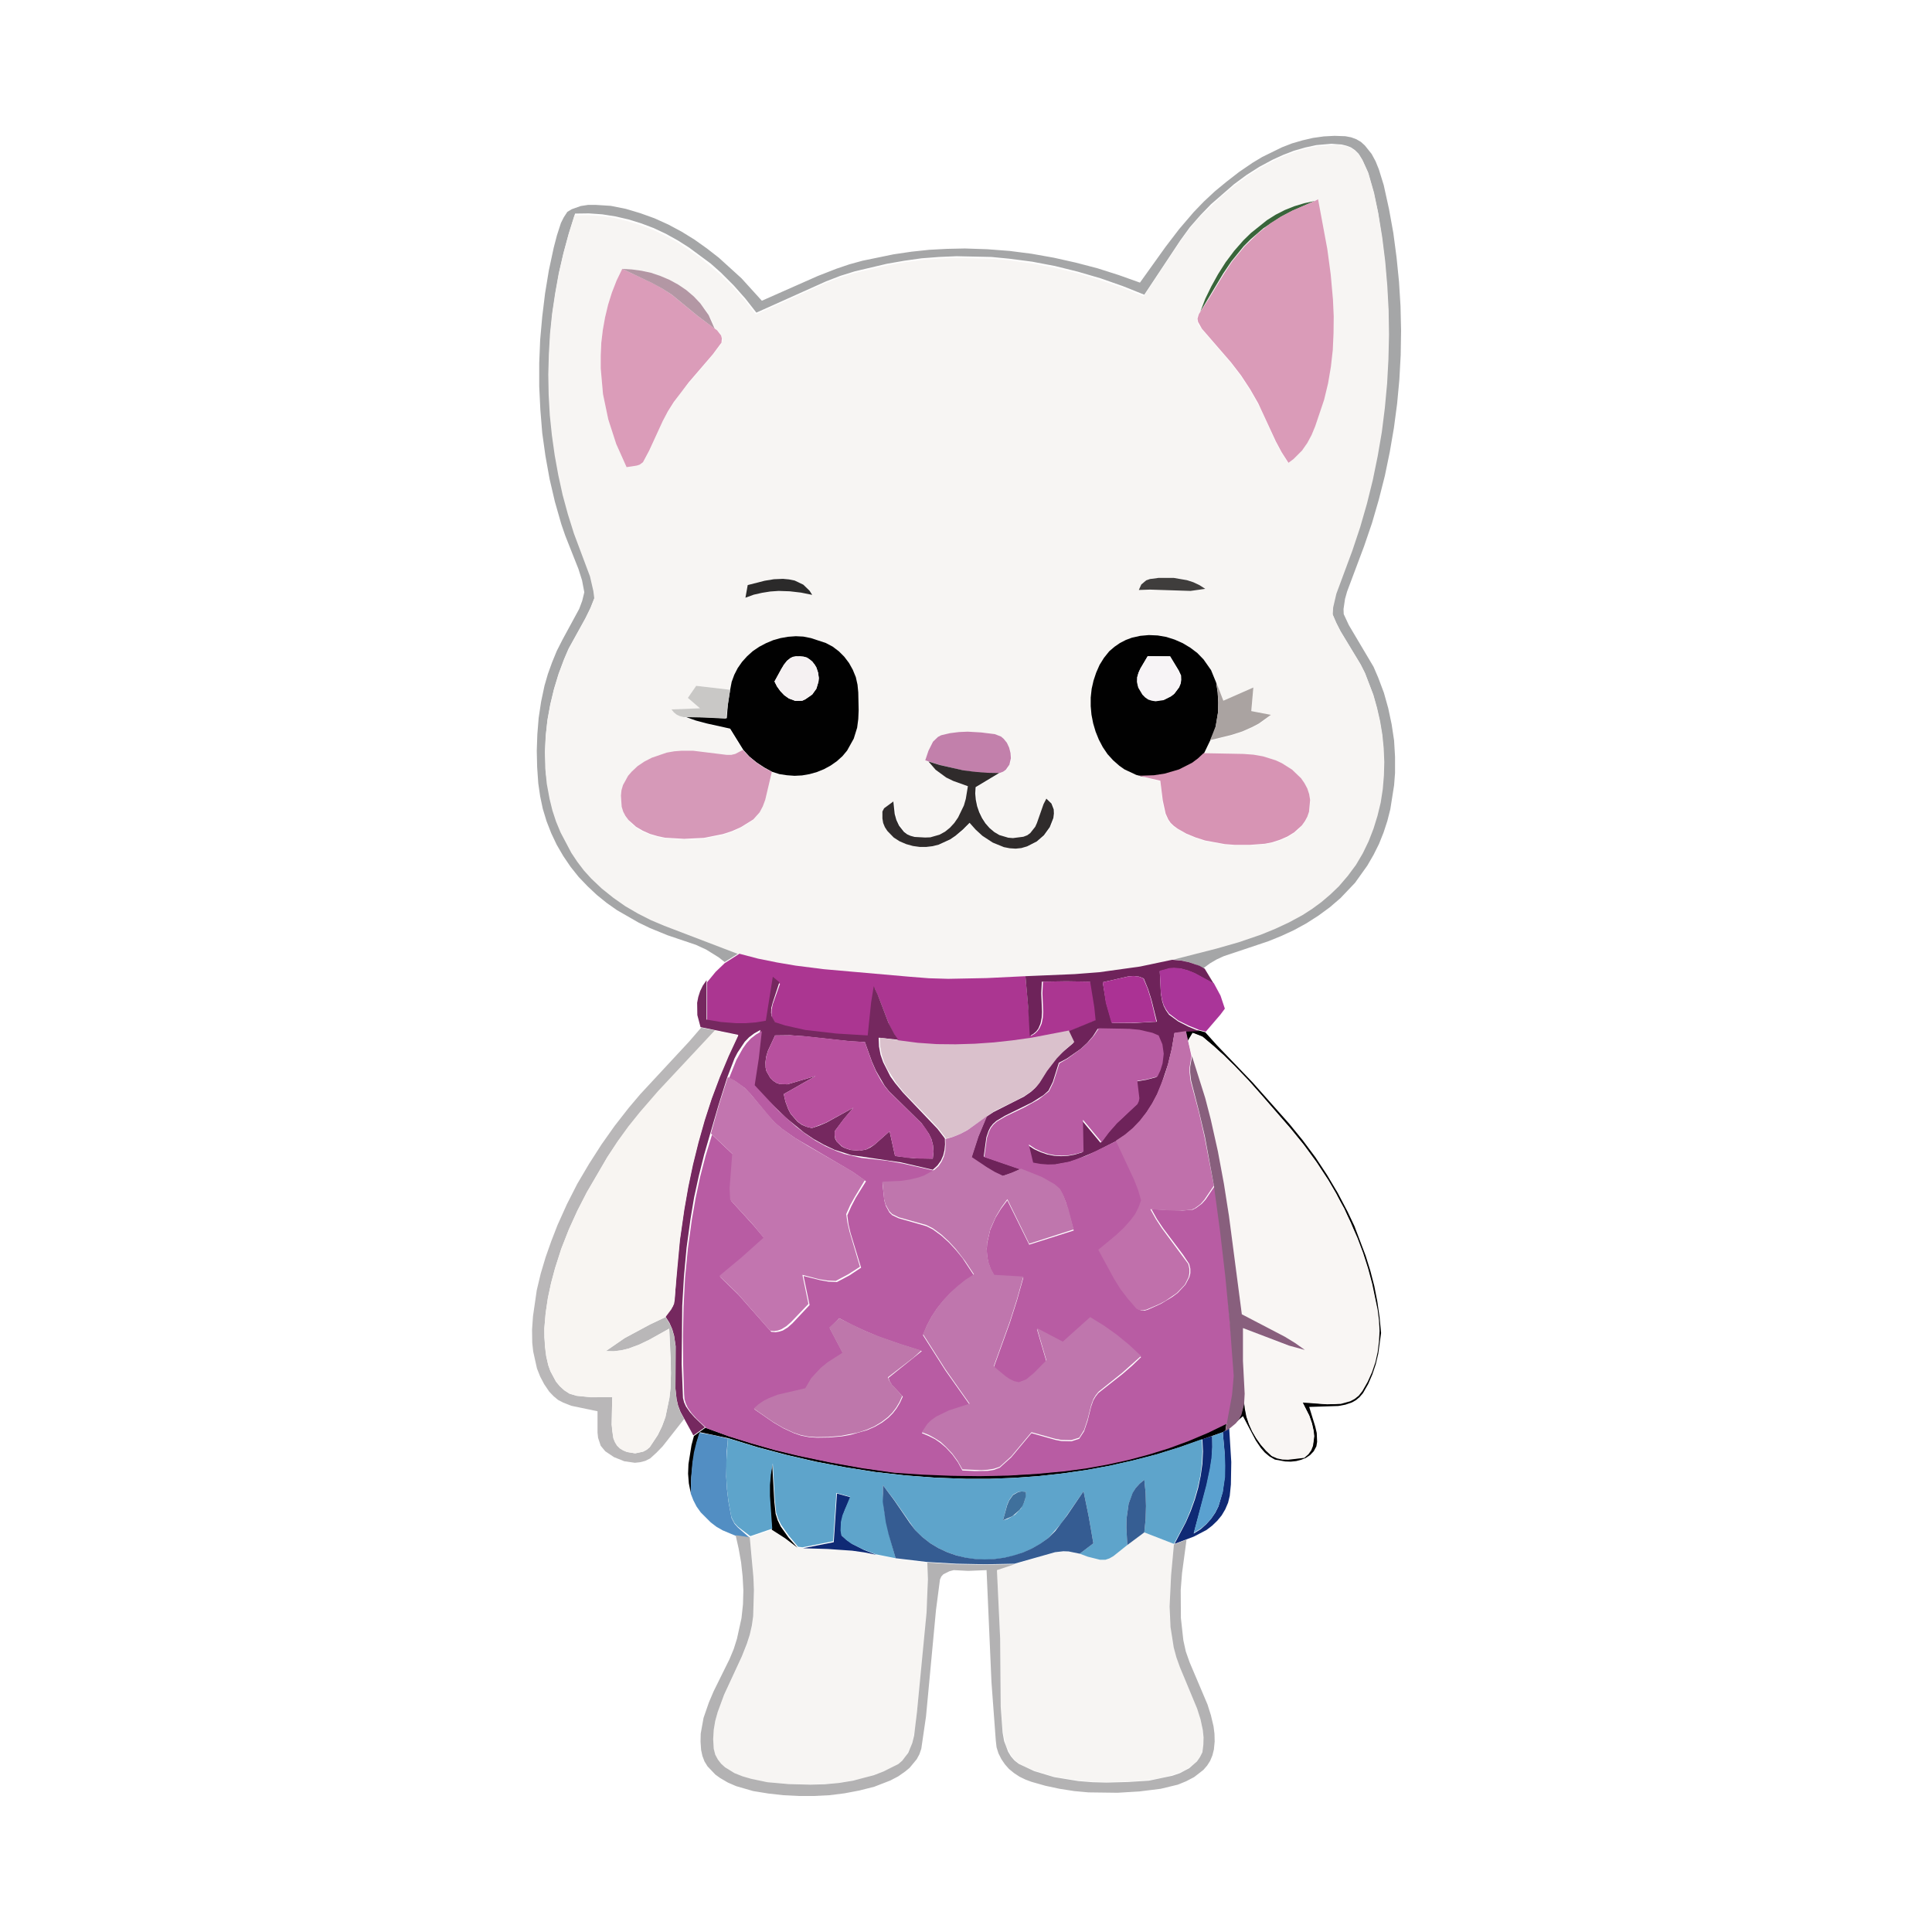 <?xml version="1.0" standalone="no"?><!DOCTYPE svg PUBLIC "-//W3C//DTD SVG 1.1//EN" "http://www.w3.org/Graphics/SVG/1.1/DTD/svg11.dtd"><svg height="1024" node-id="1" sillyvg="true" template-height="1024" template-width="1024" version="1.1" viewBox="0 0 1024 1024" width="1024" xmlns="http://www.w3.org/2000/svg" xmlns:xlink="http://www.w3.org/1999/xlink"><defs node-id="52"></defs><path d="M 0.00 0.00 L 1024.00 0.00 L 1024.00 1024.00 L 0.00 1024.00 Z" fill="#ffffff" fill-rule="nonzero" node-id="54" stroke="none" target-height="1024" target-width="1024" target-x="0" target-y="0"></path><path d="M 650.10 96.30 L 656.80 91.10 L 664.00 86.20 L 669.00 83.20 L 679.40 78.10 L 684.80 76.00 L 690.30 74.40 L 695.90 73.10 L 701.60 72.30 L 707.30 72.00 L 713.10 72.20 L 716.20 72.80 L 718.90 73.80 L 721.30 75.20 L 723.40 77.10 L 727.00 81.60 L 729.10 85.50 L 730.80 89.70 L 733.40 98.10 L 736.20 110.80 L 738.50 123.50 L 740.20 136.40 L 741.50 149.30 L 742.30 162.20 L 742.60 175.20 L 742.40 188.10 L 741.70 201.10 L 740.50 214.00 L 738.80 226.80 L 736.60 239.60 L 734.00 252.20 L 730.80 264.80 L 727.20 277.20 L 723.00 289.50 L 714.00 313.50 L 712.90 317.40 L 712.10 322.80 L 712.20 325.50 L 714.90 331.30 L 728.00 353.40 L 730.50 359.20 L 733.50 367.20 L 735.80 375.40 L 737.60 383.90 L 738.90 392.50 L 739.40 401.10 L 739.40 409.70 L 738.90 416.20 L 736.90 428.90 L 735.30 435.20 L 733.30 441.30 L 730.90 447.30 L 728.00 453.10 L 724.70 458.80 L 718.20 467.90 L 710.50 476.00 L 704.80 480.90 L 698.80 485.30 L 692.40 489.40 L 685.80 493.00 L 679.10 496.10 L 672.20 498.90 L 648.60 506.80 L 644.90 508.50 L 641.30 510.60 L 637.90 513.10 L 633.80 511.20 L 629.60 509.80 L 625.10 508.90 L 620.80 508.40 L 644.40 502.30 L 656.30 498.80 L 668.00 494.80 L 675.60 491.80 L 683.00 488.30 L 690.10 484.40 L 695.20 481.10 L 700.10 477.50 L 704.80 473.60 L 709.30 469.20 L 714.10 463.70 L 718.40 457.80 L 722.00 451.70 L 725.20 445.30 L 727.80 438.60 L 729.90 431.80 L 731.50 424.90 L 732.60 417.70 L 733.20 410.50 L 733.40 403.30 L 733.10 396.10 L 732.40 388.90 L 731.20 381.70 L 729.60 374.70 L 727.70 367.90 L 723.30 356.40 L 721.00 351.90 L 710.40 334.40 L 708.10 329.90 L 706.10 325.20 L 706.40 321.40 L 708.10 314.10 L 716.50 291.30 L 720.60 279.00 L 724.20 266.60 L 727.30 254.00 L 729.90 241.30 L 732.10 228.50 L 733.70 215.70 L 734.90 202.80 L 735.60 189.90 L 735.90 176.90 L 735.70 163.90 L 735.00 150.90 L 733.90 138.00 L 732.30 125.20 L 730.30 112.30 L 728.00 101.70 L 725.00 91.20 L 722.00 84.60 L 720.10 81.50 L 718.20 79.60 L 716.00 78.10 L 713.60 77.20 L 711.10 76.60 L 705.70 76.20 L 697.70 76.90 L 691.70 78.20 L 685.80 79.90 L 680.10 82.10 L 674.60 84.60 L 667.50 88.40 L 660.60 92.80 L 654.10 97.60 L 641.80 108.30 L 636.20 114.10 L 630.60 120.50 L 625.60 127.40 L 606.50 156.20 L 595.00 151.60 L 583.30 147.50 L 571.30 144.00 L 559.20 141.00 L 547.10 138.70 L 534.80 137.10 L 525.50 136.20 L 507.00 135.80 L 497.70 136.20 L 488.50 136.90 L 479.30 138.20 L 470.10 139.80 L 453.10 143.80 L 445.40 146.20 L 437.90 149.10 L 400.90 165.70 L 395.10 158.30 L 388.90 151.30 L 382.10 144.50 L 376.70 139.70 L 365.20 131.20 L 359.20 127.40 L 352.90 123.90 L 346.50 120.90 L 339.90 118.40 L 333.10 116.30 L 326.20 114.70 L 319.20 113.60 L 312.10 113.10 L 304.80 113.20 L 301.60 123.40 L 298.80 133.70 L 296.40 144.10 L 294.50 154.70 L 292.90 165.30 L 291.80 176.00 L 291.20 186.70 L 290.90 197.40 L 291.10 208.20 L 291.70 218.90 L 292.80 229.60 L 294.30 240.20 L 296.20 250.80 L 298.50 261.30 L 301.30 271.60 L 306.50 287.70 L 313.00 304.70 L 314.80 312.50 L 315.20 316.50 L 313.00 322.10 L 310.30 327.60 L 301.40 343.70 L 299.00 349.30 L 296.10 357.00 L 293.70 364.90 L 291.70 373.10 L 290.20 381.30 L 289.30 389.60 L 288.90 398.00 L 289.40 410.40 L 291.40 422.70 L 292.90 428.70 L 294.90 434.60 L 297.30 440.30 L 303.00 451.10 L 306.30 455.90 L 309.80 460.50 L 313.60 464.80 L 319.20 470.10 L 325.20 475.00 L 331.60 479.40 L 338.30 483.30 L 345.20 486.80 L 352.40 489.80 L 391.90 505.00 L 384.10 509.90 L 380.90 507.40 L 374.30 503.30 L 368.90 500.80 L 353.80 495.70 L 344.50 491.90 L 338.50 489.00 L 327.00 482.40 L 321.60 478.60 L 316.40 474.40 L 311.50 469.80 L 306.70 464.80 L 302.40 459.40 L 298.60 453.80 L 295.10 447.80 L 292.20 441.70 L 289.70 435.30 L 287.70 428.70 L 286.30 422.10 L 285.30 415.20 L 284.70 406.60 L 284.50 397.90 L 284.80 389.20 L 285.50 380.50 L 286.80 371.90 L 288.60 363.40 L 290.40 357.20 L 292.60 351.10 L 295.10 345.00 L 298.10 339.10 L 307.00 322.70 L 308.60 318.40 L 309.70 313.90 L 308.50 307.60 L 306.60 301.60 L 299.60 283.90 L 297.50 277.80 L 294.10 265.90 L 291.30 253.90 L 289.10 241.70 L 287.40 229.50 L 286.40 217.20 L 285.80 204.80 L 285.80 192.50 L 286.30 180.10 L 287.40 167.80 L 288.90 155.50 L 290.90 143.30 L 293.50 131.20 L 295.20 124.70 L 297.30 118.20 L 298.80 115.20 L 300.70 112.30 L 303.00 110.90 L 307.80 109.20 L 311.70 108.60 L 315.80 108.60 L 323.70 109.10 L 331.70 110.70 L 339.40 113.00 L 346.90 115.70 L 354.20 119.00 L 361.30 122.80 L 368.10 127.00 L 374.70 131.70 L 381.00 136.60 L 393.00 147.50 L 403.80 159.40 L 433.40 146.30 L 443.40 142.40 L 450.20 140.10 L 457.10 138.20 L 473.60 134.80 L 483.10 133.40 L 492.50 132.40 L 501.90 131.90 L 511.40 131.70 L 523.30 132.10 L 535.10 133.00 L 546.80 134.50 L 558.60 136.60 L 570.20 139.20 L 581.70 142.20 L 593.00 145.80 L 604.20 149.80 L 617.80 130.80 L 625.00 121.40 L 632.70 112.40 L 638.10 106.80 L 643.90 101.40 L 650.10 96.30 Z" fill="#a5a6a7" fill-rule="nonzero" node-id="56" stroke="none" target-height="441.1" target-width="458.1" target-x="284.5" target-y="72"></path><path d="M 698.00 77.50 L 708.80 76.70 L 713.90 77.60 L 716.30 78.60 L 718.40 80.10 L 720.40 82.10 L 722.30 85.20 L 725.30 91.80 L 728.30 102.30 L 730.50 112.90 L 732.60 125.70 L 734.20 138.60 L 735.30 151.50 L 736.00 164.40 L 736.20 177.40 L 735.90 190.40 L 735.20 203.30 L 734.00 216.20 L 732.40 229.00 L 730.20 241.80 L 727.60 254.50 L 724.50 267.00 L 720.90 279.50 L 716.80 291.80 L 708.30 314.70 L 706.60 322.00 L 706.40 325.80 L 708.40 330.40 L 710.70 334.90 L 721.30 352.40 L 723.60 357.00 L 728.00 368.50 L 729.90 375.30 L 731.50 382.30 L 732.70 389.50 L 733.40 396.70 L 733.70 403.90 L 733.50 411.10 L 732.90 418.30 L 731.80 425.40 L 730.10 432.40 L 728.00 439.20 L 725.40 445.90 L 722.30 452.30 L 718.70 458.40 L 714.40 464.20 L 709.60 469.80 L 705.10 474.10 L 700.40 478.10 L 695.50 481.70 L 690.40 485.00 L 683.20 488.90 L 675.90 492.30 L 668.30 495.40 L 656.60 499.40 L 644.70 502.80 L 612.60 511.00 L 595.50 514.00 L 582.50 515.60 L 569.40 516.60 L 512.70 519.10 L 492.30 518.80 L 481.90 518.00 L 436.50 514.10 L 421.40 512.20 L 411.40 510.60 L 401.50 508.40 L 391.60 505.80 L 352.10 490.70 L 345.00 487.70 L 338.10 484.20 L 331.40 480.30 L 325.00 475.80 L 319.00 471.00 L 313.40 465.70 L 309.50 461.40 L 306.00 456.80 L 302.80 452.00 L 297.10 441.20 L 294.70 435.40 L 292.80 429.60 L 291.30 423.50 L 289.80 415.40 L 289.00 407.20 L 288.80 398.80 L 289.20 390.50 L 290.10 382.20 L 291.60 374.00 L 293.50 365.80 L 295.90 357.90 L 298.70 350.20 L 301.10 344.60 L 310.00 328.50 L 312.70 323.00 L 315.00 317.30 L 314.50 313.30 L 312.70 305.50 L 304.20 282.80 L 301.00 272.60 L 298.20 262.30 L 295.90 251.80 L 294.00 241.30 L 292.50 230.60 L 291.40 220.00 L 290.80 209.30 L 290.60 198.50 L 290.90 187.80 L 291.50 177.10 L 292.60 166.40 L 294.20 155.70 L 296.10 145.10 L 298.50 134.70 L 301.30 124.30 L 304.50 114.10 L 311.80 114.00 L 318.90 114.50 L 325.80 115.50 L 332.70 117.20 L 339.50 119.30 L 346.10 121.80 L 352.50 124.80 L 358.80 128.20 L 370.70 136.20 L 381.70 145.40 L 388.60 152.10 L 394.90 159.20 L 400.60 166.60 L 437.50 150.00 L 445.10 147.10 L 452.80 144.70 L 469.90 140.70 L 479.10 139.00 L 488.30 137.80 L 497.50 137.00 L 506.80 136.70 L 525.30 137.10 L 534.60 137.90 L 546.90 139.60 L 559.00 141.90 L 571.10 144.80 L 583.00 148.40 L 594.70 152.40 L 606.20 157.00 L 625.20 128.40 L 630.20 121.50 L 635.90 114.90 L 647.80 103.70 L 654.20 98.40 L 660.80 93.50 L 667.70 89.10 L 674.90 85.20 L 680.40 82.70 L 686.10 80.50 L 692.00 78.80 L 698.00 77.50 Z M 636.20 165.20 L 635.10 166.50 L 634.40 168.90 L 634.70 170.70 L 635.50 172.60 L 638.20 176.00 L 652.30 192.30 L 657.60 199.30 L 662.40 206.50 L 668.00 216.50 L 675.90 233.90 L 679.00 239.70 L 682.60 245.30 L 685.40 243.30 L 690.00 238.80 L 692.80 234.80 L 695.10 230.50 L 697.10 225.90 L 701.50 211.90 L 703.60 203.10 L 705.10 194.40 L 706.10 185.50 L 706.50 176.60 L 706.60 167.70 L 706.20 158.80 L 705.00 145.40 L 703.20 132.00 L 698.30 105.60 L 696.60 106.50 L 691.10 107.70 L 685.80 109.30 L 680.80 111.30 L 676.00 113.80 L 671.40 116.70 L 662.80 123.50 L 658.80 127.40 L 654.00 133.00 L 649.50 139.00 L 645.50 145.30 L 641.90 151.80 L 638.80 158.50 L 636.20 165.20 Z M 332.10 247.60 L 337.40 246.80 L 339.10 246.30 L 341.00 245.00 L 344.30 238.70 L 351.40 222.90 L 354.20 217.90 L 361.10 207.70 L 378.10 187.80 L 382.00 182.60 L 382.90 180.70 L 382.50 178.10 L 381.60 176.50 L 379.10 174.20 L 377.00 169.30 L 374.40 164.90 L 371.20 160.80 L 367.60 157.10 L 363.70 153.80 L 359.40 150.90 L 354.80 148.50 L 350.00 146.40 L 345.00 144.80 L 339.90 143.60 L 334.90 142.80 L 329.80 142.50 L 326.80 148.70 L 324.30 155.10 L 322.30 161.50 L 320.70 168.20 L 319.50 174.90 L 318.70 181.60 L 318.40 188.40 L 318.40 195.30 L 319.60 208.90 L 322.40 222.30 L 326.60 235.30 L 332.10 247.60 Z M 396.30 310.10 L 395.40 316.80 L 399.70 315.20 L 404.10 314.00 L 408.50 313.30 L 412.90 313.00 L 418.80 313.20 L 424.80 313.90 L 430.80 315.30 L 429.40 313.10 L 426.10 309.90 L 421.40 307.70 L 418.40 307.10 L 415.20 306.80 L 410.30 307.00 L 405.40 307.80 L 396.30 310.10 Z M 603.60 312.70 L 609.50 312.30 L 631.10 313.10 L 638.80 312.10 L 635.70 310.10 L 632.50 308.60 L 629.20 307.50 L 622.10 306.30 L 618.40 306.30 L 611.70 306.60 L 607.50 307.70 L 604.90 309.80 L 603.60 312.70 Z M 387.00 365.60 L 369.00 363.50 L 364.90 369.90 L 371.30 375.40 L 356.20 376.00 L 357.40 377.60 L 359.00 378.80 L 360.70 379.60 L 374.40 383.70 L 386.70 386.50 L 393.70 397.80 L 389.70 399.90 L 387.60 400.40 L 367.30 398.40 L 361.30 398.30 L 357.40 398.60 L 353.40 399.30 L 345.50 401.90 L 341.60 403.80 L 338.00 406.30 L 334.80 409.30 L 331.40 413.80 L 330.20 416.40 L 329.40 419.10 L 329.10 422.00 L 329.60 428.00 L 330.40 430.60 L 331.60 432.90 L 335.10 437.00 L 337.20 438.70 L 340.70 440.80 L 344.60 442.40 L 348.60 443.60 L 352.40 444.30 L 360.10 444.90 L 367.80 444.90 L 373.00 444.50 L 383.10 442.50 L 388.00 440.90 L 392.60 438.80 L 399.30 434.60 L 402.50 430.90 L 404.20 427.60 L 405.50 424.10 L 409.10 409.40 L 412.80 410.50 L 416.70 411.20 L 420.80 411.50 L 424.80 411.20 L 428.80 410.60 L 432.70 409.50 L 436.40 408.00 L 440.00 406.10 L 443.20 403.80 L 446.20 401.10 L 448.70 398.10 L 450.90 394.60 L 452.20 391.70 L 454.00 385.80 L 454.60 381.20 L 454.80 376.50 L 454.60 367.30 L 454.20 363.20 L 453.30 359.30 L 451.70 355.40 L 449.70 351.80 L 447.20 348.50 L 444.30 345.60 L 441.00 343.10 L 437.40 341.10 L 429.60 338.40 L 425.60 337.50 L 421.60 337.30 L 417.60 337.50 L 413.60 338.10 L 409.70 339.30 L 405.90 340.80 L 402.40 342.80 L 399.00 345.10 L 396.00 347.80 L 393.30 350.70 L 391.00 354.10 L 389.20 357.60 L 387.80 361.40 L 387.00 365.60 Z M 587.90 345.20 L 585.10 348.70 L 582.80 352.50 L 581.00 356.60 L 579.60 360.90 L 578.60 365.30 L 578.10 369.90 L 578.10 374.50 L 578.50 379.00 L 579.40 383.60 L 580.70 388.00 L 582.40 392.10 L 584.50 396.10 L 587.00 399.70 L 590.00 403.00 L 593.30 405.90 L 599.00 409.30 L 605.70 411.40 L 603.30 411.40 L 615.00 414.10 L 616.10 424.70 L 616.70 428.20 L 617.60 431.70 L 619.10 434.80 L 620.40 436.60 L 622.10 438.20 L 628.90 442.20 L 633.80 444.20 L 638.80 445.80 L 649.20 447.70 L 654.50 448.10 L 662.50 448.10 L 670.40 447.40 L 674.50 446.70 L 678.60 445.40 L 682.50 443.70 L 686.00 441.50 L 688.20 439.70 L 691.70 435.60 L 692.90 433.20 L 693.80 430.60 L 694.50 424.30 L 694.10 421.20 L 693.00 418.20 L 691.50 415.40 L 689.70 412.80 L 684.90 408.20 L 679.40 404.80 L 676.20 403.30 L 669.50 401.20 L 664.40 400.30 L 659.10 399.90 L 637.90 399.50 L 641.40 392.60 L 652.90 389.80 L 658.50 387.90 L 663.80 385.60 L 667.30 383.80 L 673.60 379.20 L 663.20 377.20 L 664.30 364.70 L 648.40 371.70 L 643.40 358.40 L 641.90 355.20 L 637.90 349.50 L 634.60 346.10 L 631.00 343.30 L 626.90 340.90 L 622.60 339.00 L 618.20 337.60 L 613.60 336.80 L 608.90 336.60 L 604.40 337.00 L 599.90 338.00 L 596.70 339.20 L 593.60 340.80 L 590.70 342.80 L 587.90 345.20 Z M 498.80 389.70 L 497.10 390.50 L 494.50 392.90 L 492.10 397.80 L 490.40 403.00 L 492.40 403.60 L 496.10 407.90 L 501.80 412.00 L 505.60 413.90 L 513.60 416.70 L 512.50 423.40 L 511.50 426.90 L 508.50 433.30 L 506.50 436.20 L 504.20 438.70 L 501.60 440.80 L 498.70 442.40 L 493.80 443.80 L 491.10 443.90 L 485.40 443.60 L 483.20 443.00 L 481.40 442.20 L 479.70 440.90 L 477.20 437.60 L 475.80 434.60 L 474.90 431.40 L 474.10 424.80 L 469.10 428.40 L 468.30 430.10 L 468.20 433.80 L 468.60 436.20 L 469.50 438.40 L 470.70 440.40 L 474.10 443.90 L 477.30 445.90 L 480.80 447.40 L 484.50 448.40 L 488.00 448.90 L 491.50 448.90 L 494.80 448.50 L 498.10 447.70 L 504.10 445.00 L 507.00 443.10 L 510.90 439.90 L 514.50 436.10 L 517.60 439.60 L 521.30 442.90 L 526.80 446.50 L 532.70 448.90 L 535.80 449.50 L 538.90 449.70 L 541.90 449.40 L 545.00 448.60 L 550.10 446.00 L 553.90 442.70 L 555.50 440.60 L 558.10 436.00 L 558.90 433.60 L 559.20 431.20 L 559.10 429.00 L 557.90 425.90 L 555.10 423.30 L 553.70 426.20 L 549.30 438.10 L 546.70 441.40 L 545.00 442.60 L 543.00 443.50 L 540.30 444.00 L 534.90 444.00 L 530.20 442.60 L 527.40 441.00 L 525.00 439.00 L 522.80 436.50 L 521.00 433.70 L 519.60 430.70 L 518.50 427.40 L 517.80 424.00 L 517.50 420.60 L 517.70 417.20 L 530.20 409.70 L 532.00 409.00 L 533.40 408.10 L 534.40 406.80 L 535.70 403.70 L 536.00 401.90 L 535.80 399.20 L 535.10 396.40 L 533.90 393.80 L 532.20 391.70 L 530.80 390.50 L 527.50 389.10 L 520.10 388.20 L 512.80 387.90 L 508.00 388.10 L 498.80 389.70 Z" fill="#f7f5f3" fill-rule="nonzero" node-id="58" stroke="none" target-height="442.4" target-width="447.4" target-x="288.8" target-y="76.7"></path><path d="M 397.40 814.80 L 409.10 810.80 L 423.00 820.30 L 444.90 821.30 L 451.40 821.90 L 457.80 822.80 L 474.70 826.20 L 483.10 827.40 L 491.50 828.20 L 491.70 845.80 L 491.20 854.60 L 490.10 867.80 L 485.10 915.70 L 483.40 923.90 L 482.40 926.60 L 479.80 931.20 L 478.10 933.20 L 476.00 935.00 L 473.50 936.50 L 468.30 938.90 L 457.70 942.50 L 452.10 943.70 L 444.70 944.90 L 437.10 945.50 L 429.50 945.80 L 418.00 945.50 L 406.70 944.60 L 398.10 942.90 L 393.60 941.60 L 389.30 939.90 L 386.70 938.50 L 382.20 934.80 L 380.50 932.60 L 379.10 930.00 L 378.30 926.90 L 378.00 921.80 L 378.30 916.80 L 379.20 912.10 L 380.40 907.40 L 383.90 898.20 L 393.30 877.90 L 396.10 871.10 L 397.50 866.40 L 398.60 861.60 L 399.20 856.60 L 399.60 842.70 L 398.50 825.30 L 397.40 814.80 Z" fill="#f7f5f3" fill-rule="nonzero" node-id="60" stroke="none" target-height="135" target-width="113.7" target-x="378" target-y="810.8"></path><path d="M 597.50 818.90 L 606.50 812.20 L 622.20 818.30 L 620.70 834.60 L 619.90 851.20 L 620.00 856.70 L 621.10 867.50 L 622.10 872.90 L 623.50 878.10 L 627.50 888.80 L 634.40 905.30 L 636.20 911.00 L 637.40 916.60 L 637.80 920.50 L 637.80 924.40 L 637.30 928.40 L 636.00 931.10 L 634.40 933.30 L 632.50 935.30 L 628.00 938.30 L 625.40 939.50 L 617.10 942.00 L 608.90 943.50 L 597.70 944.20 L 586.50 944.50 L 579.00 944.30 L 571.50 943.70 L 558.70 941.70 L 548.10 938.40 L 542.90 936.20 L 540.10 934.70 L 537.80 932.80 L 536.00 930.60 L 533.30 925.50 L 531.60 918.00 L 530.40 904.30 L 530.10 868.10 L 528.40 832.00 L 537.70 828.80 L 541.90 827.90 L 554.90 824.00 L 559.20 822.90 L 563.60 822.40 L 569.30 822.80 L 582.90 826.60 L 585.90 826.60 L 588.00 825.90 L 590.10 824.70 L 597.50 818.90 Z" fill="#f7f5f3" fill-rule="nonzero" node-id="62" stroke="none" target-height="132.3" target-width="109.4" target-x="528.4" target-y="812.2"></path><path d="M 636.20 165.20 L 638.80 158.40 L 642.00 151.80 L 645.60 145.30 L 649.60 139.00 L 654.10 133.00 L 659.00 127.40 L 663.00 123.50 L 671.50 116.70 L 676.10 113.80 L 681.00 111.30 L 686.00 109.30 L 691.30 107.70 L 696.90 106.50 L 684.80 111.80 L 678.90 114.90 L 669.60 121.00 L 662.90 126.80 L 659.20 130.50 L 652.70 138.50 L 648.30 145.00 L 636.20 165.20 Z" fill="#39653a" fill-rule="nonzero" node-id="64" stroke="none" target-height="58.7" target-width="60.7" target-x="636.2" target-y="106.5"></path><path d="M 696.90 106.50 L 698.60 105.60 L 703.50 132.00 L 705.30 145.40 L 706.50 158.80 L 706.90 167.70 L 706.80 176.60 L 706.40 185.50 L 705.40 194.40 L 703.90 203.20 L 701.80 211.90 L 697.10 225.90 L 695.20 230.50 L 692.90 234.80 L 690.10 238.80 L 685.60 243.30 L 682.90 245.30 L 679.30 239.70 L 676.20 233.90 L 666.90 213.80 L 662.60 206.30 L 657.80 199.00 L 652.50 192.10 L 637.00 174.20 L 635.00 170.60 L 634.70 168.90 L 635.40 166.50 L 640.60 158.50 L 648.80 145.00 L 653.10 138.50 L 659.70 130.50 L 666.60 123.80 L 673.40 118.30 L 679.00 114.80 L 684.80 111.70 L 696.90 106.50 Z" fill="#da9bb8" fill-rule="nonzero" node-id="66" stroke="none" target-height="139.7" target-width="72.2" target-x="634.7" target-y="105.6"></path><path d="M 332.10 247.60 L 326.60 235.30 L 322.40 222.30 L 319.60 208.90 L 318.40 195.30 L 318.40 188.40 L 318.70 181.60 L 319.50 174.90 L 320.70 168.20 L 322.30 161.50 L 324.30 155.10 L 326.80 148.70 L 329.80 142.50 L 346.00 150.10 L 351.20 153.00 L 356.10 156.20 L 369.60 167.30 L 380.10 175.10 L 382.20 177.80 L 382.60 179.40 L 382.40 181.60 L 377.80 187.80 L 365.00 202.70 L 357.10 213.10 L 354.00 218.00 L 351.30 223.10 L 344.10 238.80 L 340.80 245.00 L 339.00 246.30 L 337.40 246.80 L 332.10 247.60 Z" fill="#db9cb9" fill-rule="nonzero" node-id="68" stroke="none" target-height="105.1" target-width="64.2" target-x="318.4" target-y="142.5"></path><path d="M 329.80 142.50 L 334.90 142.80 L 340.00 143.50 L 345.10 144.60 L 350.10 146.30 L 354.80 148.30 L 359.40 150.80 L 363.70 153.70 L 367.70 157.10 L 371.20 160.80 L 375.60 167.00 L 378.80 174.20 L 369.60 167.30 L 356.10 156.20 L 351.10 153.00 L 345.80 150.10 L 329.80 142.50 Z" fill="#b397a4" fill-rule="nonzero" node-id="70" stroke="none" target-height="31.7" target-width="49" target-x="329.8" target-y="142.5"></path><path d="M 635.30 546.20 L 638.80 547.10 L 644.90 553.90 L 663.90 573.70 L 683.40 595.70 L 690.50 604.40 L 697.20 613.40 L 703.40 622.80 L 709.10 632.40 L 714.30 642.30 L 717.90 649.90 L 723.80 665.50 L 726.30 673.50 L 728.40 681.60 L 730.00 689.80 L 731.20 698.10 L 732.00 706.50 L 730.50 717.50 L 729.20 723.00 L 727.40 728.40 L 725.20 733.50 L 722.40 738.40 L 720.60 740.50 L 718.70 742.10 L 716.60 743.30 L 713.10 744.50 L 709.40 745.20 L 693.90 745.70 L 697.10 756.10 L 697.90 759.50 L 698.10 764.20 L 697.70 766.60 L 696.30 769.20 L 694.40 771.20 L 692.20 772.70 L 689.70 773.70 L 687.00 774.40 L 684.10 774.70 L 681.20 774.60 L 675.70 773.60 L 672.80 771.90 L 670.40 769.90 L 668.30 767.50 L 665.60 763.50 L 658.80 750.60 L 654.70 754.10 L 656.50 751.80 L 657.80 749.40 L 658.60 746.70 L 659.10 744.00 L 659.40 738.40 L 659.30 742.60 L 659.80 746.70 L 660.60 750.80 L 661.90 754.70 L 663.60 758.50 L 665.70 762.10 L 668.10 765.50 L 670.90 768.70 L 673.90 771.60 L 676.60 772.60 L 679.40 773.10 L 685.30 773.20 L 691.00 772.40 L 693.20 770.50 L 694.70 768.40 L 695.70 766.10 L 696.20 763.60 L 696.40 761.00 L 696.20 758.30 L 695.30 754.30 L 693.90 750.20 L 690.20 743.10 L 702.90 744.20 L 707.20 744.20 L 712.70 743.30 L 715.30 742.40 L 717.60 741.20 L 719.80 739.40 L 721.80 737.00 L 724.70 732.10 L 726.90 727.00 L 728.70 721.70 L 729.90 716.30 L 730.60 710.70 L 730.90 705.10 L 730.60 699.50 L 729.90 694.00 L 728.80 688.50 L 727.00 680.10 L 724.80 671.90 L 722.20 663.80 L 715.90 647.90 L 708.30 632.70 L 704.00 625.40 L 697.70 615.90 L 691.00 606.70 L 683.80 597.90 L 669.10 580.90 L 661.60 572.50 L 648.60 559.20 L 637.30 549.40 L 634.80 548.40 L 632.10 547.40 L 629.50 551.70 L 628.30 546.20 L 635.30 546.20 Z" fill="#000000" fill-rule="nonzero" node-id="72" stroke="none" target-height="228.5" target-width="103.7" target-x="628.3" target-y="546.2"></path><path d="M 650.10 754.10 L 649.50 758.20 L 648.10 759.10 L 625.20 767.10 L 613.00 770.90 L 600.60 774.10 L 588.20 776.90 L 575.60 779.20 L 563.00 781.00 L 550.30 782.40 L 537.50 783.30 L 524.80 783.80 L 511.90 783.80 L 495.90 783.20 L 479.90 782.00 L 464.00 780.20 L 448.10 777.70 L 432.40 774.70 L 416.80 771.10 L 401.40 767.00 L 386.10 762.30 L 371.00 759.10 L 369.40 764.30 L 367.20 775.00 L 366.40 783.10 L 366.10 791.30 L 365.10 786.20 L 364.70 781.10 L 364.90 776.00 L 366.50 766.00 L 367.80 761.10 L 373.90 756.70 L 386.00 761.10 L 398.20 764.90 L 410.50 768.40 L 423.00 771.40 L 439.70 774.90 L 456.60 777.90 L 473.50 780.30 L 503.50 781.90 L 518.60 782.10 L 533.80 781.90 L 548.90 781.00 L 563.90 779.60 L 575.10 778.10 L 586.20 776.10 L 597.20 773.70 L 608.10 770.90 L 618.80 767.50 L 629.40 763.60 L 639.80 759.20 L 650.10 754.10 Z" fill="#000000" fill-rule="nonzero" node-id="74" stroke="none" target-height="37.2" target-width="285.4" target-x="364.7" target-y="754.1"></path><path d="M 409.10 810.80 L 407.80 793.40 L 407.80 787.60 L 408.30 781.90 L 409.30 776.20 L 410.40 795.80 L 411.10 802.30 L 412.20 805.80 L 413.80 809.10 L 418.00 815.00 L 422.70 820.30 L 416.10 815.30 L 409.10 810.80 Z" fill="#000000" fill-rule="nonzero" node-id="76" stroke="none" target-height="44.1" target-width="14.9" target-x="407.8" target-y="776.2"></path><path d="M 387.00 365.60 L 387.80 361.40 L 389.20 357.60 L 391.00 354.10 L 393.30 350.80 L 396.00 347.80 L 399.00 345.10 L 402.40 342.80 L 406.00 340.90 L 409.80 339.30 L 413.70 338.20 L 417.70 337.50 L 421.80 337.20 L 425.80 337.40 L 429.80 338.20 L 437.70 340.80 L 441.30 342.70 L 444.60 345.20 L 447.50 348.10 L 450.00 351.40 L 452.00 355.00 L 453.60 358.90 L 454.50 362.90 L 454.90 367.00 L 455.10 376.40 L 454.90 381.10 L 454.30 385.70 L 452.50 391.50 L 449.00 397.80 L 446.50 400.80 L 443.50 403.50 L 440.20 405.80 L 436.70 407.70 L 433.00 409.20 L 429.10 410.30 L 425.10 411.00 L 421.10 411.20 L 417.00 410.90 L 413.10 410.30 L 409.30 409.10 L 405.10 406.80 L 401.00 404.10 L 397.20 401.00 L 394.00 397.50 L 387.00 386.20 L 374.80 383.50 L 368.80 381.90 L 362.90 379.80 L 385.20 380.70 L 385.80 373.10 L 387.00 365.60 Z M 410.50 361.20 L 411.80 363.80 L 413.60 366.30 L 415.70 368.50 L 418.10 370.20 L 421.60 371.50 L 425.20 371.40 L 426.90 370.60 L 430.50 368.10 L 432.70 365.10 L 433.80 361.40 L 434.00 359.50 L 433.60 356.60 L 432.70 353.90 L 431.80 352.20 L 429.30 349.60 L 427.70 348.60 L 425.90 348.10 L 421.90 347.80 L 420.30 348.10 L 419.00 348.70 L 417.10 350.20 L 414.20 354.40 L 410.50 361.20 Z" fill="#010101" fill-rule="nonzero" node-id="78" stroke="none" target-height="74" target-width="92.2" target-x="362.9" target-y="337.2"></path><path d="M 587.90 345.20 L 590.70 342.80 L 593.60 340.80 L 596.70 339.20 L 599.90 338.00 L 604.40 337.00 L 608.90 336.60 L 613.60 336.80 L 618.20 337.60 L 622.60 339.00 L 626.90 340.90 L 630.90 343.30 L 634.60 346.10 L 637.90 349.50 L 641.90 355.20 L 644.60 361.80 L 645.40 367.10 L 645.70 372.30 L 645.60 377.60 L 644.30 385.40 L 643.00 389.20 L 637.90 399.80 L 634.90 402.50 L 631.80 404.90 L 624.90 408.40 L 617.40 410.60 L 611.60 411.40 L 605.70 411.70 L 602.20 410.70 L 596.00 407.80 L 593.30 405.90 L 590.00 403.00 L 587.00 399.70 L 584.50 396.00 L 582.40 392.00 L 580.70 387.80 L 579.40 383.40 L 578.50 378.80 L 578.10 374.30 L 578.10 369.70 L 578.60 365.10 L 579.60 360.70 L 581.00 356.50 L 582.80 352.40 L 585.10 348.70 L 587.90 345.20 Z M 608.30 347.80 L 604.40 354.40 L 603.40 356.60 L 602.80 358.90 L 602.90 362.70 L 603.50 364.30 L 605.80 367.90 L 607.20 369.40 L 608.90 370.50 L 612.80 371.40 L 617.00 370.80 L 620.80 368.90 L 622.50 367.60 L 625.00 364.30 L 625.80 362.30 L 626.10 360.30 L 626.00 358.00 L 624.80 355.40 L 620.20 347.80 L 608.30 347.80 Z" fill="#010101" fill-rule="nonzero" node-id="80" stroke="none" target-height="75.1" target-width="67.6" target-x="578.1" target-y="336.6"></path><path d="M 396.30 310.10 L 405.30 307.80 L 410.20 307.00 L 415.00 306.80 L 418.20 307.10 L 421.20 307.70 L 425.80 309.90 L 429.10 313.10 L 430.50 315.30 L 424.60 314.10 L 418.60 313.40 L 412.70 313.20 L 408.30 313.50 L 403.90 314.20 L 399.50 315.20 L 395.10 316.80 L 396.30 310.10 Z" fill="#2b2a2a" fill-rule="nonzero" node-id="82" stroke="none" target-height="10" target-width="35.4" target-x="395.1" target-y="306.8"></path><path d="M 603.60 312.70 L 604.90 309.80 L 607.50 307.60 L 609.50 306.90 L 614.00 306.30 L 622.10 306.30 L 629.10 307.50 L 632.50 308.60 L 635.70 310.10 L 638.80 312.10 L 631.00 313.20 L 609.50 312.50 L 603.60 312.70 Z" fill="#3f3d3c" fill-rule="nonzero" node-id="84" stroke="none" target-height="6.9" target-width="35.2" target-x="603.6" target-y="306.3"></path><path d="M 410.50 361.20 L 415.40 352.30 L 417.00 350.40 L 418.90 348.90 L 420.30 348.20 L 423.90 347.80 L 425.90 348.00 L 427.70 348.50 L 430.60 350.60 L 432.70 353.70 L 433.60 356.40 L 434.00 359.30 L 433.80 361.30 L 432.70 364.90 L 430.50 368.10 L 426.90 370.60 L 425.20 371.40 L 421.60 371.50 L 418.10 370.20 L 415.70 368.50 L 413.60 366.30 L 411.80 363.80 L 410.50 361.20 Z" fill="#f5f1f2" fill-rule="nonzero" node-id="86" stroke="none" target-height="23.7" target-width="23.5" target-x="410.5" target-y="347.8"></path><path d="M 608.30 347.80 L 619.90 348.10 L 623.00 353.00 L 625.70 358.30 L 625.80 360.50 L 625.50 362.60 L 624.70 364.50 L 622.20 367.90 L 620.50 369.20 L 616.70 371.10 L 612.50 371.70 L 610.50 371.40 L 608.60 370.80 L 607.00 369.70 L 605.50 368.20 L 603.30 364.50 L 602.60 361.40 L 602.70 359.00 L 603.40 356.70 L 604.40 354.40 L 608.30 347.80 Z" fill="#f7f4f6" fill-rule="nonzero" node-id="88" stroke="none" target-height="23.9" target-width="23.2" target-x="602.6" target-y="347.8"></path><path d="M 644.60 361.50 L 648.40 371.40 L 664.30 364.40 L 663.20 376.90 L 673.60 378.90 L 667.20 383.50 L 663.80 385.30 L 658.40 387.70 L 652.80 389.50 L 641.40 392.30 L 644.30 385.00 L 645.60 377.30 L 645.70 372.00 L 645.40 366.80 L 644.60 361.50 Z" fill="#aaa3a1" fill-rule="nonzero" node-id="90" stroke="none" target-height="30.8" target-width="32.2" target-x="641.4" target-y="361.5"></path><path d="M 369.00 363.50 L 387.00 365.60 L 384.70 380.90 L 373.50 380.30 L 362.30 380.10 L 360.40 379.60 L 358.70 378.80 L 357.20 377.60 L 355.90 376.00 L 371.00 375.40 L 364.60 369.90 L 369.00 363.50 Z" fill="#c9c8c6" fill-rule="nonzero" node-id="92" stroke="none" target-height="17.4" target-width="31.1" target-x="355.9" target-y="363.5"></path><path d="M 498.80 389.70 L 503.50 388.60 L 508.20 388.00 L 512.90 387.80 L 520.00 388.20 L 527.30 389.10 L 530.60 390.40 L 532.00 391.60 L 533.70 393.70 L 534.90 396.30 L 535.60 399.10 L 535.80 401.90 L 535.00 405.30 L 533.10 408.00 L 531.70 409.00 L 529.90 409.70 L 523.50 409.70 L 517.10 409.30 L 510.80 408.40 L 498.40 405.50 L 490.40 403.00 L 492.10 397.90 L 494.50 393.10 L 497.10 390.60 L 498.80 389.70 Z" fill="#c280ab" fill-rule="nonzero" node-id="94" stroke="none" target-height="21.9" target-width="45.4" target-x="490.4" target-y="387.8"></path><path d="M 393.70 397.50 L 397.10 401.00 L 400.80 404.10 L 404.80 406.80 L 409.10 409.10 L 405.60 423.90 L 404.30 427.40 L 402.60 430.60 L 399.30 434.30 L 392.70 438.40 L 388.00 440.50 L 383.10 442.10 L 373.00 444.10 L 362.60 444.60 L 352.40 444.00 L 348.60 443.20 L 344.50 442.00 L 340.70 440.30 L 337.10 438.20 L 333.10 434.60 L 331.50 432.50 L 330.30 430.20 L 329.50 427.60 L 329.10 421.70 L 329.40 418.80 L 330.20 416.10 L 332.90 411.20 L 334.80 409.00 L 338.00 406.00 L 341.60 403.60 L 345.50 401.60 L 353.40 398.90 L 357.40 398.20 L 361.30 397.90 L 367.30 397.90 L 385.20 400.10 L 387.60 400.10 L 389.70 399.60 L 393.70 397.50 Z" fill="#d699b8" fill-rule="nonzero" node-id="96" stroke="none" target-height="47.1" target-width="80" target-x="329.1" target-y="397.5"></path><path d="M 605.70 411.10 L 611.60 410.90 L 617.40 410.00 L 624.90 407.80 L 631.80 404.30 L 634.90 402.00 L 637.90 399.20 L 659.10 399.60 L 664.40 400.00 L 669.50 400.90 L 676.20 403.00 L 679.40 404.50 L 684.80 407.90 L 689.60 412.50 L 691.40 415.10 L 692.90 417.90 L 693.90 420.90 L 694.40 424.00 L 693.80 430.30 L 692.90 432.90 L 691.60 435.30 L 690.00 437.50 L 685.90 441.20 L 682.30 443.40 L 678.40 445.10 L 674.40 446.40 L 670.40 447.20 L 662.50 447.80 L 654.50 447.80 L 649.20 447.40 L 638.80 445.50 L 633.80 443.90 L 628.90 441.90 L 624.30 439.30 L 622.20 437.80 L 620.50 436.20 L 619.20 434.30 L 617.80 431.20 L 616.30 424.30 L 615.00 413.80 L 603.30 411.10 L 605.70 411.10 Z" fill="#d794b4" fill-rule="nonzero" node-id="98" stroke="none" target-height="48.6" target-width="91.1" target-x="603.3" target-y="399.2"></path><path d="M 492.10 403.60 L 498.20 405.50 L 510.60 408.30 L 516.90 409.10 L 523.20 409.60 L 529.60 409.70 L 517.10 417.20 L 516.90 420.60 L 517.20 423.90 L 517.90 427.30 L 519.00 430.50 L 520.50 433.60 L 522.30 436.40 L 524.50 438.90 L 527.00 441.00 L 529.70 442.60 L 534.40 444.00 L 536.90 444.20 L 542.40 443.50 L 544.50 442.70 L 546.10 441.50 L 548.70 438.20 L 549.60 436.20 L 553.10 426.20 L 554.60 423.30 L 557.30 425.90 L 558.50 429.00 L 558.60 431.20 L 558.30 433.60 L 556.40 438.40 L 553.30 442.70 L 549.50 446.00 L 544.40 448.60 L 541.30 449.50 L 538.30 449.80 L 535.20 449.60 L 532.10 449.00 L 526.20 446.60 L 520.70 443.00 L 517.10 439.70 L 513.90 436.10 L 510.30 439.70 L 506.40 443.00 L 503.60 444.90 L 497.50 447.70 L 494.30 448.50 L 490.90 448.90 L 487.50 448.90 L 483.90 448.40 L 480.30 447.40 L 476.80 445.90 L 473.70 443.90 L 470.30 440.40 L 469.00 438.40 L 468.10 436.20 L 467.70 433.80 L 467.70 430.10 L 468.60 428.40 L 473.50 424.80 L 474.20 431.40 L 475.10 434.60 L 476.50 437.60 L 479.10 440.90 L 480.80 442.20 L 482.60 443.00 L 484.80 443.60 L 490.40 443.90 L 493.10 443.80 L 498.00 442.40 L 500.90 440.80 L 503.50 438.70 L 505.80 436.20 L 507.80 433.30 L 510.90 426.90 L 511.90 423.40 L 513.00 416.70 L 505.20 413.90 L 501.50 412.10 L 495.90 408.00 L 492.10 403.60 Z" fill="#2f2b2b" fill-rule="nonzero" node-id="100" stroke="none" target-height="46.2" target-width="90.9" target-x="467.7" target-y="403.6"></path><path d="M 384.10 510.50 L 391.90 505.50 L 401.80 508.10 L 411.70 510.10 L 421.70 511.80 L 436.70 513.70 L 482.20 517.70 L 492.40 518.50 L 502.60 518.80 L 523.00 518.40 L 543.50 517.40 L 546.40 549.10 L 548.40 547.90 L 549.80 546.60 L 550.90 545.10 L 552.10 542.50 L 552.70 539.50 L 552.90 536.40 L 552.50 526.40 L 552.80 520.30 L 565.40 520.10 L 578.40 520.30 L 580.30 530.40 L 581.30 540.70 L 566.50 546.80 L 546.70 550.50 L 526.70 553.00 L 506.50 554.00 L 496.50 553.80 L 486.40 553.20 L 476.40 552.00 L 474.40 549.10 L 471.20 542.90 L 465.60 528.30 L 463.40 523.50 L 461.50 536.60 L 460.20 549.70 L 443.60 548.90 L 435.30 548.10 L 421.70 545.90 L 411.10 542.70 L 409.20 539.30 L 408.90 537.60 L 409.00 535.00 L 409.60 532.20 L 413.40 521.50 L 409.90 518.60 L 406.10 542.10 L 400.90 543.00 L 395.70 543.50 L 390.50 543.50 L 382.60 542.80 L 374.80 541.50 L 374.80 520.60 L 379.30 515.10 L 384.10 510.50 Z" fill="#ab3691" fill-rule="nonzero" node-id="102" stroke="none" target-height="48.5" target-width="206.5" target-x="374.8" target-y="505.5"></path><path d="M 543.50 517.40 L 569.60 516.30 L 582.60 515.30 L 604.20 512.30 L 621.30 508.70 L 625.90 509.10 L 630.20 510.00 L 635.80 511.90 L 638.50 513.40 L 643.40 521.50 L 633.20 515.90 L 629.70 514.50 L 626.10 513.50 L 622.30 513.20 L 619.90 513.30 L 614.70 514.80 L 615.30 526.70 L 616.00 530.70 L 616.80 533.20 L 618.00 535.50 L 619.60 537.80 L 624.50 541.40 L 630.00 544.20 L 635.60 546.50 L 628.60 546.80 L 622.50 547.60 L 621.10 555.80 L 619.10 564.10 L 615.50 574.90 L 613.30 580.10 L 610.70 585.00 L 607.70 589.70 L 604.30 594.10 L 600.50 598.10 L 596.20 601.70 L 591.40 604.90 L 581.00 610.20 L 570.10 614.80 L 566.30 616.00 L 558.80 617.40 L 554.90 617.50 L 551.00 617.20 L 547.00 616.50 L 544.70 606.90 L 548.10 609.10 L 551.60 610.70 L 555.10 611.90 L 558.80 612.60 L 562.50 612.80 L 566.20 612.60 L 569.90 611.90 L 573.70 610.70 L 573.40 593.80 L 583.30 605.70 L 587.20 600.50 L 591.50 595.60 L 602.30 585.40 L 603.00 583.90 L 603.30 582.20 L 602.20 573.20 L 607.60 572.30 L 612.90 570.90 L 614.60 567.50 L 615.70 563.80 L 616.30 558.70 L 615.60 553.70 L 613.50 549.10 L 610.20 547.70 L 603.40 546.10 L 598.00 545.60 L 581.80 545.30 L 579.30 549.20 L 576.30 552.70 L 573.00 555.80 L 565.40 561.10 L 561.20 563.30 L 558.00 573.50 L 555.70 578.10 L 553.00 580.50 L 547.00 584.30 L 532.60 591.40 L 528.10 594.10 L 526.30 595.70 L 524.90 597.50 L 523.90 599.50 L 522.80 602.80 L 521.40 613.00 L 540.90 619.70 L 536.10 621.80 L 531.30 623.40 L 526.90 621.40 L 514.80 613.60 L 518.40 602.60 L 522.90 591.80 L 526.60 589.40 L 542.80 581.20 L 546.40 578.70 L 548.60 576.70 L 550.50 574.40 L 554.40 568.10 L 559.50 561.30 L 562.40 558.30 L 568.80 552.90 L 565.90 546.80 L 580.70 540.70 L 580.00 533.80 L 577.80 520.30 L 565.20 520.10 L 552.20 520.30 L 551.90 526.40 L 552.30 536.40 L 552.10 539.50 L 551.50 542.50 L 550.40 545.10 L 549.30 546.60 L 547.80 547.90 L 545.80 549.10 L 544.90 533.20 L 543.50 517.40 Z M 584.50 520.60 L 586.30 531.50 L 589.40 542.10 L 601.30 542.20 L 613.20 541.50 L 610.30 529.90 L 608.50 524.20 L 606.20 518.60 L 603.60 517.60 L 600.80 517.30 L 598.10 517.50 L 584.50 520.60 Z" fill="#6e235a" fill-rule="nonzero" node-id="104" stroke="none" target-height="114.7" target-width="128.6" target-x="514.8" target-y="508.7"></path><path d="M 614.70 514.50 L 619.90 513.10 L 622.30 512.90 L 626.10 513.30 L 629.70 514.30 L 633.20 515.70 L 643.40 521.20 L 646.90 527.70 L 649.20 534.60 L 646.90 537.70 L 639.10 546.80 L 635.60 545.90 L 630.00 543.60 L 624.50 540.90 L 619.60 537.20 L 618.00 535.00 L 616.80 532.80 L 616.00 530.30 L 615.30 526.50 L 614.70 514.50 Z" fill="#aa3599" fill-rule="nonzero" node-id="106" stroke="none" target-height="33.9" target-width="34.5" target-x="614.7" target-y="512.9"></path><path d="M 409.60 517.70 L 413.10 520.60 L 409.50 531.60 L 408.80 534.30 L 408.70 536.90 L 409.00 538.60 L 410.80 541.80 L 416.10 543.50 L 426.80 545.90 L 443.30 547.80 L 459.90 548.80 L 461.70 531.40 L 463.10 522.70 L 465.30 527.40 L 470.90 542.10 L 474.10 548.20 L 476.10 551.10 L 465.70 550.00 L 465.90 554.70 L 466.70 559.00 L 468.10 563.00 L 471.90 570.50 L 474.40 574.00 L 478.60 579.10 L 496.90 598.30 L 500.80 603.40 L 500.90 606.60 L 500.60 609.70 L 499.90 612.50 L 498.70 615.20 L 496.90 617.70 L 494.40 620.00 L 477.60 616.10 L 451.10 612.20 L 442.30 609.40 L 436.80 606.80 L 431.40 603.80 L 426.20 600.30 L 416.50 592.40 L 405.30 581.40 L 399.20 574.70 L 401.30 560.30 L 403.00 545.90 L 399.80 547.70 L 397.00 549.80 L 394.70 552.20 L 390.90 557.90 L 389.30 561.00 L 385.50 570.90 L 380.80 585.80 L 373.20 612.00 L 370.40 623.20 L 367.90 634.60 L 366.00 646.00 L 363.90 661.30 L 362.50 676.70 L 361.60 692.10 L 361.30 723.00 L 362.00 741.00 L 362.60 743.30 L 363.60 745.50 L 365.70 748.50 L 368.20 751.30 L 373.60 756.50 L 367.50 760.80 L 360.70 748.40 L 359.40 745.00 L 358.60 741.50 L 358.00 736.00 L 358.10 713.40 L 357.30 708.00 L 356.30 704.50 L 354.80 701.10 L 352.70 697.80 L 356.70 692.30 L 357.60 689.10 L 358.70 673.00 L 360.30 656.90 L 362.60 640.90 L 364.70 628.90 L 367.20 617.00 L 370.10 605.30 L 373.40 593.60 L 377.20 582.10 L 381.40 570.70 L 386.10 559.50 L 391.30 548.50 L 371.30 544.40 L 369.60 538.00 L 369.50 531.50 L 370.10 528.40 L 371.10 525.30 L 372.50 522.40 L 374.50 519.50 L 374.50 540.40 L 382.20 541.70 L 390.10 542.30 L 395.30 542.30 L 400.60 541.90 L 405.90 541.00 L 409.60 517.70 Z M 410.80 548.80 L 407.00 557.00 L 406.10 560.00 L 405.70 563.00 L 405.80 565.90 L 406.20 567.70 L 408.20 571.20 L 409.90 572.90 L 411.60 574.00 L 413.40 574.60 L 417.40 574.70 L 432.30 570.30 L 415.40 579.90 L 416.30 583.90 L 417.80 587.90 L 419.10 590.40 L 422.70 594.50 L 424.90 596.10 L 427.40 597.20 L 430.30 597.90 L 434.20 596.60 L 438.00 595.00 L 452.30 587.10 L 447.20 593.20 L 442.40 599.60 L 442.40 601.80 L 442.70 603.70 L 443.60 605.20 L 446.20 607.70 L 448.00 608.60 L 450.80 609.50 L 455.60 609.90 L 459.00 609.30 L 461.30 608.20 L 463.50 606.70 L 471.50 599.60 L 474.40 612.70 L 484.40 613.90 L 494.40 614.10 L 494.80 610.30 L 494.50 606.90 L 493.70 603.80 L 492.30 600.90 L 488.50 595.40 L 471.20 578.40 L 468.90 575.50 L 464.30 567.60 L 462.10 562.60 L 458.40 552.30 L 450.50 551.90 L 426.70 549.30 L 418.80 548.70 L 410.80 548.80 Z" fill="#75285f" fill-rule="nonzero" node-id="108" stroke="none" target-height="243.1" target-width="148.2" target-x="352.7" target-y="517.7"></path><path d="M 584.50 520.60 L 598.20 517.50 L 600.90 517.30 L 603.50 517.60 L 606.00 518.60 L 608.30 524.10 L 610.10 529.90 L 612.90 541.50 L 601.00 542.10 L 589.10 542.10 L 586.10 531.50 L 584.50 520.60 Z" fill="#ab3294" fill-rule="nonzero" node-id="110" stroke="none" target-height="24.8" target-width="28.4" target-x="584.5" target-y="517.3"></path><path d="M 648.10 759.10 L 651.50 757.00 L 652.60 774.90 L 652.40 786.80 L 651.80 792.80 L 650.90 796.50 L 649.40 800.00 L 647.50 803.20 L 645.20 806.00 L 642.50 808.60 L 639.50 810.90 L 632.80 814.40 L 622.50 818.30 L 628.50 806.90 L 631.10 800.90 L 633.30 794.80 L 635.10 788.50 L 636.40 782.20 L 637.30 775.80 L 637.60 769.30 L 637.30 762.80 L 642.50 761.10 L 642.60 767.00 L 642.30 772.80 L 641.40 778.60 L 639.60 787.10 L 632.70 812.80 L 636.40 810.50 L 639.40 807.80 L 641.90 805.00 L 644.10 801.80 L 645.80 798.40 L 648.00 790.90 L 649.10 783.00 L 649.10 770.80 L 648.10 759.10 Z" fill="#0f2a75" fill-rule="nonzero" node-id="112" stroke="none" target-height="61.3" target-width="30.1" target-x="622.5" target-y="757"></path><path d="M 443.60 791.60 L 450.90 793.60 L 447.90 800.10 L 446.70 803.50 L 445.90 806.90 L 445.80 811.50 L 446.20 814.00 L 448.90 816.30 L 451.70 818.30 L 458.00 821.50 L 464.50 824.10 L 458.10 822.80 L 451.70 821.90 L 438.70 821.00 L 425.60 820.60 L 441.90 817.40 L 443.60 791.60 Z" fill="#0f2a75" fill-rule="nonzero" node-id="114" stroke="none" target-height="32.5" target-width="38.9" target-x="425.6" target-y="791.6"></path><path d="M 371.60 544.70 L 379.10 546.20 L 349.00 578.50 L 339.30 589.60 L 333.20 597.20 L 327.40 605.10 L 321.90 613.30 L 311.00 632.10 L 306.00 641.80 L 301.50 651.70 L 297.50 661.90 L 294.20 672.20 L 292.10 680.00 L 290.40 687.90 L 289.20 696.00 L 288.50 704.20 L 288.50 708.90 L 289.50 718.80 L 290.60 723.60 L 291.70 726.70 L 294.70 732.30 L 296.70 734.70 L 299.10 736.90 L 301.90 738.70 L 305.60 739.80 L 313.10 740.50 L 324.50 740.50 L 324.20 755.00 L 325.10 762.30 L 326.00 764.40 L 327.10 766.20 L 328.70 767.70 L 330.50 768.80 L 332.40 769.60 L 336.70 770.30 L 340.90 769.40 L 342.80 768.40 L 344.40 767.00 L 348.60 760.70 L 350.90 756.00 L 352.70 751.10 L 354.80 741.00 L 355.40 735.80 L 355.60 727.80 L 355.50 719.80 L 354.70 704.20 L 344.20 710.10 L 338.80 712.70 L 333.10 714.80 L 329.30 715.70 L 325.30 716.20 L 321.10 716.10 L 331.10 709.20 L 344.50 702.00 L 352.70 698.10 L 354.80 701.40 L 356.30 704.80 L 357.30 708.30 L 358.10 713.70 L 358.00 736.30 L 358.60 741.80 L 359.40 745.30 L 360.70 748.70 L 362.60 752.10 L 351.20 766.60 L 348.00 769.90 L 344.60 773.00 L 342.00 774.30 L 339.30 775.00 L 336.50 775.30 L 330.90 774.50 L 325.40 772.30 L 320.80 769.20 L 318.40 766.30 L 317.00 762.10 L 316.70 759.30 L 316.70 748.00 L 302.80 745.10 L 298.50 743.40 L 295.80 742.00 L 293.40 740.00 L 291.10 737.60 L 288.40 733.60 L 286.30 729.60 L 284.60 725.30 L 282.60 716.30 L 282.10 711.70 L 282.00 704.70 L 282.50 697.60 L 284.50 683.80 L 286.60 675.00 L 289.20 666.30 L 292.20 657.80 L 295.50 649.30 L 300.50 638.20 L 306.00 627.40 L 312.20 616.90 L 318.80 606.60 L 325.80 596.70 L 333.30 587.10 L 339.40 579.90 L 365.30 552.00 L 371.60 544.70 Z" fill="#b9b7b8" fill-rule="nonzero" node-id="116" stroke="none" target-height="230.6" target-width="97.1" target-x="282" target-y="544.7"></path><path d="M 582.40 545.00 L 598.60 545.30 L 603.90 545.80 L 610.80 547.40 L 614.10 548.80 L 616.10 553.50 L 616.80 558.50 L 616.20 563.60 L 615.10 567.20 L 613.50 570.60 L 608.20 572.00 L 602.80 572.90 L 603.90 582.10 L 603.60 583.70 L 602.90 585.20 L 592.10 595.30 L 587.80 600.20 L 583.90 605.40 L 574.00 593.50 L 574.30 610.40 L 570.40 611.60 L 566.60 612.30 L 562.80 612.50 L 559.10 612.30 L 555.50 611.60 L 552.00 610.40 L 548.60 608.80 L 545.30 606.60 L 547.60 616.20 L 551.50 616.90 L 555.40 617.20 L 559.20 617.10 L 566.80 615.70 L 576.10 612.40 L 592.00 604.60 L 601.70 625.50 L 603.80 630.80 L 605.40 636.20 L 604.00 640.00 L 602.20 643.40 L 600.00 646.50 L 596.10 650.90 L 591.80 654.90 L 582.70 662.40 L 588.30 672.90 L 594.40 683.20 L 597.90 688.00 L 602.90 693.60 L 604.90 694.60 L 606.50 694.70 L 608.30 694.20 L 615.20 691.10 L 621.20 687.50 L 624.20 685.30 L 628.30 680.90 L 630.40 676.90 L 630.90 674.80 L 630.90 672.50 L 630.30 669.90 L 627.10 665.10 L 616.50 651.00 L 613.20 646.10 L 610.30 640.90 L 626.60 641.60 L 632.10 641.20 L 633.90 640.30 L 637.00 638.00 L 639.00 635.80 L 644.00 628.40 L 647.20 652.40 L 649.80 676.30 L 654.50 729.30 L 653.70 739.40 L 650.70 754.40 L 640.40 759.40 L 630.00 763.80 L 619.40 767.70 L 608.70 771.00 L 597.80 773.90 L 586.80 776.30 L 575.70 778.30 L 564.50 779.80 L 549.40 781.20 L 534.40 782.10 L 519.20 782.40 L 504.10 782.20 L 489.00 781.60 L 474.10 780.60 L 457.10 778.20 L 440.30 775.20 L 423.50 771.70 L 411.10 768.70 L 398.80 765.20 L 386.60 761.40 L 374.50 757.00 L 369.10 751.90 L 366.60 749.10 L 364.50 746.10 L 363.50 743.90 L 362.80 741.60 L 362.60 739.00 L 362.10 723.60 L 362.00 708.10 L 362.30 692.60 L 363.10 677.10 L 364.60 661.70 L 366.70 646.40 L 368.70 635.00 L 371.10 623.70 L 374.00 612.50 L 377.40 601.40 L 388.70 612.10 L 387.30 630.40 L 387.60 636.50 L 399.60 649.70 L 405.30 656.50 L 381.80 676.90 L 391.30 686.10 L 408.80 705.90 L 411.00 706.10 L 413.00 705.80 L 414.90 705.20 L 417.50 703.60 L 420.00 701.40 L 429.10 691.70 L 425.90 676.30 L 434.60 678.50 L 439.10 679.30 L 443.60 679.50 L 450.20 676.00 L 456.40 671.90 L 450.80 653.50 L 449.70 648.80 L 449.10 644.10 L 451.20 639.40 L 453.60 634.80 L 459.00 626.10 L 451.70 621.00 L 421.40 603.20 L 414.30 598.20 L 410.60 595.00 L 407.30 591.40 L 397.90 580.00 L 394.60 576.60 L 389.40 572.90 L 386.40 571.50 L 390.30 561.80 L 393.70 555.70 L 395.70 552.90 L 398.00 550.40 L 400.70 548.30 L 403.80 546.50 L 402.20 560.90 L 400.00 575.20 L 412.70 588.80 L 422.00 597.20 L 427.00 601.00 L 432.10 604.50 L 437.50 607.50 L 443.10 610.00 L 447.40 611.60 L 456.50 613.70 L 470.00 615.20 L 478.50 616.70 L 495.30 620.50 L 489.60 623.70 L 486.70 624.70 L 482.10 625.80 L 477.30 626.40 L 467.70 626.90 L 468.70 636.20 L 469.50 639.10 L 471.40 642.60 L 472.90 644.10 L 476.30 645.70 L 491.00 649.90 L 494.40 651.60 L 498.90 654.90 L 503.00 658.60 L 506.70 662.60 L 510.20 666.90 L 516.20 676.00 L 511.70 678.90 L 507.50 682.10 L 503.60 685.60 L 500.00 689.40 L 496.70 693.50 L 493.80 697.90 L 491.30 702.60 L 489.20 707.70 L 501.10 726.40 L 513.90 744.50 L 503.00 748.10 L 496.20 751.40 L 493.20 753.60 L 491.50 755.30 L 488.60 759.60 L 492.20 761.10 L 495.60 762.80 L 498.60 764.90 L 501.40 767.30 L 504.80 771.00 L 507.70 775.00 L 510.10 779.40 L 516.80 779.70 L 523.50 779.60 L 526.70 779.10 L 529.90 777.90 L 536.00 772.40 L 546.70 759.60 L 559.50 763.20 L 562.70 763.80 L 567.90 763.90 L 572.00 762.60 L 574.60 758.60 L 576.50 752.90 L 578.30 745.60 L 579.50 742.20 L 580.70 740.20 L 582.20 738.30 L 594.90 728.30 L 600.00 723.90 L 604.80 719.30 L 598.50 713.40 L 591.90 708.10 L 585.00 703.20 L 577.80 698.70 L 563.30 711.70 L 549.60 704.50 L 554.60 721.60 L 548.00 728.40 L 543.90 731.60 L 540.00 733.20 L 537.40 732.60 L 535.10 731.40 L 532.90 729.90 L 526.70 724.80 L 535.20 701.20 L 539.00 689.30 L 542.40 677.20 L 527.00 676.30 L 525.10 672.80 L 523.90 669.40 L 523.20 666.00 L 523.00 662.40 L 523.20 658.90 L 524.80 651.90 L 527.70 645.30 L 530.60 640.60 L 533.90 636.20 L 545.50 659.70 L 569.10 652.20 L 565.00 637.50 L 563.60 634.00 L 561.80 630.70 L 558.70 628.20 L 551.90 624.30 L 541.20 620.00 L 521.70 613.30 L 523.10 603.10 L 524.20 599.80 L 525.20 597.80 L 526.60 596.00 L 528.40 594.40 L 533.00 591.70 L 542.60 587.10 L 550.40 582.80 L 556.00 578.40 L 558.30 573.70 L 561.50 563.60 L 565.80 561.10 L 573.40 555.50 L 576.70 552.40 L 579.80 548.90 L 582.40 545.00 Z M 444.80 698.70 L 439.80 703.90 L 446.80 717.20 L 438.90 722.30 L 435.30 725.20 L 430.10 730.70 L 427.10 736.10 L 412.50 739.50 L 407.90 741.20 L 405.00 742.70 L 402.30 744.60 L 399.80 746.90 L 409.90 753.90 L 415.20 757.00 L 420.80 759.60 L 424.60 760.90 L 428.70 761.70 L 432.90 762.00 L 439.40 761.90 L 446.30 761.30 L 450.80 760.50 L 459.60 758.00 L 463.70 756.20 L 467.50 754.00 L 470.90 751.40 L 473.20 749.10 L 475.20 746.50 L 477.00 743.50 L 478.50 740.20 L 472.70 734.00 L 471.60 732.20 L 470.90 730.30 L 488.60 716.10 L 477.20 712.50 L 466.00 708.60 L 458.80 705.60 L 451.70 702.30 L 444.80 698.70 Z" fill="#b85ca3" fill-rule="nonzero" node-id="118" stroke="none" target-height="237.4" target-width="292.5" target-x="362" target-y="545"></path><path d="M 378.80 546.20 L 391.30 548.80 L 386.20 559.80 L 381.50 571.00 L 377.20 582.40 L 373.50 593.90 L 370.20 605.60 L 367.30 617.30 L 364.80 629.20 L 362.70 641.20 L 360.40 657.20 L 357.30 691.00 L 355.80 694.00 L 352.70 698.10 L 344.50 702.00 L 331.10 709.20 L 321.10 716.10 L 325.20 716.20 L 329.20 715.70 L 333.00 714.80 L 338.60 712.70 L 344.10 710.10 L 354.70 704.20 L 355.60 727.70 L 355.40 735.60 L 354.80 740.90 L 352.70 751.00 L 350.90 755.90 L 348.60 760.60 L 344.40 767.00 L 342.70 768.40 L 340.80 769.40 L 336.60 770.30 L 332.30 769.60 L 330.30 768.80 L 328.50 767.70 L 327.00 766.20 L 325.90 764.40 L 325.10 762.30 L 324.50 758.70 L 324.20 755.10 L 324.50 740.50 L 313.10 740.60 L 305.60 739.80 L 301.90 738.70 L 299.10 736.90 L 296.70 734.70 L 294.70 732.30 L 291.70 726.70 L 290.60 723.60 L 289.50 718.80 L 288.80 713.90 L 288.50 704.20 L 289.20 696.00 L 290.40 687.90 L 292.10 680.00 L 294.20 672.10 L 297.50 661.80 L 301.50 651.60 L 306.00 641.70 L 311.00 631.90 L 321.90 613.30 L 327.30 605.00 L 333.00 597.10 L 339.10 589.50 L 348.70 578.40 L 378.80 546.20 Z" fill="#f8f5f2" fill-rule="nonzero" node-id="120" stroke="none" target-height="224.1" target-width="102.8" target-x="288.5" target-y="546.2"></path><path d="M 410.80 548.80 L 418.80 548.70 L 426.70 549.20 L 450.50 551.80 L 458.40 552.30 L 462.10 562.80 L 464.30 567.90 L 466.90 572.70 L 468.90 575.70 L 471.20 578.50 L 488.50 595.40 L 490.60 598.10 L 492.30 600.90 L 493.70 603.80 L 494.50 606.90 L 494.80 610.30 L 494.40 614.10 L 487.80 614.10 L 481.10 613.70 L 474.40 612.70 L 471.50 599.60 L 463.50 606.70 L 459.00 609.30 L 455.60 609.90 L 451.00 609.50 L 448.10 608.60 L 446.40 607.70 L 443.60 605.20 L 442.80 603.60 L 442.40 601.80 L 442.40 599.60 L 447.10 593.20 L 452.30 587.10 L 437.80 595.00 L 430.30 597.90 L 427.40 597.20 L 424.90 596.00 L 422.70 594.40 L 419.10 590.30 L 417.80 587.80 L 416.30 583.80 L 415.40 579.90 L 432.30 570.30 L 417.40 574.70 L 413.40 574.60 L 411.60 574.00 L 409.90 572.90 L 408.20 571.20 L 406.20 567.70 L 405.80 565.90 L 405.70 563.10 L 406.10 560.10 L 407.00 557.10 L 410.80 548.80 Z" fill="#b7509e" fill-rule="nonzero" node-id="122" stroke="none" target-height="65.4" target-width="89.1" target-x="405.7" target-y="548.7"></path><path d="M 476.40 551.40 L 486.40 552.70 L 496.50 553.40 L 506.50 553.50 L 516.60 553.20 L 526.70 552.50 L 536.70 551.40 L 546.70 550.00 L 566.50 546.20 L 569.40 552.30 L 564.50 556.40 L 560.10 561.00 L 555.00 567.60 L 551.10 573.80 L 549.20 576.10 L 547.00 578.10 L 543.40 580.60 L 539.40 582.80 L 527.20 588.80 L 513.10 598.70 L 509.40 600.80 L 505.50 602.40 L 501.40 603.40 L 497.50 598.30 L 493.00 593.40 L 479.10 579.10 L 475.00 574.00 L 470.40 566.80 L 468.60 563.00 L 467.30 559.00 L 466.50 554.70 L 466.30 550.00 L 476.40 551.40 Z" fill="#dac1cc" fill-rule="nonzero" node-id="124" stroke="none" target-height="57.2" target-width="103.1" target-x="466.3" target-y="546.2"></path><path d="M 622.50 547.40 L 628.60 546.50 L 631.50 559.80 L 630.50 565.70 L 630.50 568.50 L 631.00 572.80 L 635.50 589.70 L 638.40 602.50 L 643.40 628.40 L 638.30 635.90 L 636.40 638.10 L 633.30 640.40 L 631.50 641.20 L 624.20 641.80 L 609.70 640.90 L 612.60 646.10 L 615.80 651.00 L 629.80 669.90 L 630.40 672.50 L 630.40 674.80 L 630.00 676.90 L 628.00 680.90 L 623.80 685.30 L 617.70 689.50 L 614.70 691.10 L 607.70 694.10 L 605.90 694.50 L 604.30 694.50 L 602.30 693.60 L 597.50 688.00 L 593.90 683.30 L 590.70 678.20 L 582.10 662.40 L 591.20 654.90 L 595.50 650.90 L 599.40 646.50 L 601.70 643.40 L 603.40 640.00 L 604.80 636.20 L 603.20 630.70 L 601.10 625.30 L 591.40 604.60 L 596.20 601.40 L 600.50 597.80 L 604.30 593.80 L 607.70 589.40 L 610.70 584.70 L 613.30 579.80 L 617.50 569.30 L 619.10 563.80 L 621.10 555.60 L 622.50 547.40 Z" fill="#c070ab" fill-rule="nonzero" node-id="126" stroke="none" target-height="148" target-width="61.3" target-x="582.1" target-y="546.5"></path><path d="M 629.80 552.00 L 632.40 547.60 L 637.60 549.70 L 643.40 554.50 L 654.20 564.70 L 661.90 572.80 L 684.10 598.20 L 691.20 607.00 L 697.90 616.10 L 704.10 625.70 L 712.50 640.50 L 719.50 656.10 L 722.50 664.10 L 725.10 672.20 L 727.30 680.40 L 730.20 694.30 L 730.90 699.80 L 731.20 705.40 L 730.90 711.00 L 730.20 716.60 L 729.00 722.00 L 727.20 727.30 L 724.90 732.40 L 722.10 737.30 L 720.20 739.70 L 718.10 741.40 L 715.70 742.70 L 710.60 744.10 L 703.40 744.30 L 690.50 743.40 L 694.00 750.50 L 695.40 754.50 L 696.30 758.60 L 696.60 761.30 L 695.90 766.40 L 695.00 768.70 L 693.50 770.80 L 691.30 772.70 L 682.70 773.70 L 679.70 773.60 L 676.90 773.00 L 674.20 771.80 L 671.10 769.00 L 668.40 765.90 L 666.00 762.50 L 663.90 758.90 L 662.20 755.10 L 660.90 751.20 L 660.10 747.10 L 659.60 743.00 L 658.90 721.30 L 658.80 703.90 L 680.30 712.40 L 691.60 715.50 L 686.40 711.80 L 680.90 708.50 L 658.20 696.60 L 651.40 644.80 L 648.70 627.60 L 645.50 610.40 L 641.70 593.40 L 638.80 582.10 L 631.80 559.80 L 629.80 552.00 Z" fill="#f9f6f4" fill-rule="nonzero" node-id="128" stroke="none" target-height="226.1" target-width="101.4" target-x="629.8" target-y="547.6"></path><path d="M 632.40 577.00 L 631.30 572.70 L 630.80 568.40 L 630.80 565.50 L 631.80 559.80 L 638.80 582.00 L 641.70 593.20 L 645.50 610.20 L 648.70 627.40 L 651.40 644.60 L 658.20 696.60 L 681.00 708.50 L 686.40 711.80 L 691.60 715.50 L 683.20 713.20 L 658.80 703.90 L 658.80 721.30 L 659.70 738.70 L 659.40 744.30 L 658.00 749.80 L 656.80 752.20 L 655.00 754.40 L 651.50 757.30 L 649.50 758.50 L 653.00 739.40 L 653.90 729.30 L 651.70 700.20 L 649.40 676.20 L 646.60 652.20 L 643.40 628.40 L 638.60 602.30 L 635.60 589.50 L 632.40 577.00 Z" fill="#885f7d" fill-rule="nonzero" node-id="130" stroke="none" target-height="198.7" target-width="60.8" target-x="630.8" target-y="559.8"></path><path d="M 385.80 570.90 L 388.80 572.30 L 394.00 576.00 L 397.40 579.30 L 410.10 594.30 L 413.70 597.60 L 420.90 602.80 L 428.30 607.40 L 451.10 620.50 L 458.40 625.50 L 453.10 634.30 L 450.60 638.80 L 448.50 643.50 L 449.20 648.20 L 450.30 652.90 L 455.80 671.40 L 449.60 675.40 L 443.00 678.90 L 438.50 678.70 L 434.10 678.00 L 425.30 675.70 L 428.50 691.10 L 419.30 700.70 L 416.80 702.90 L 414.20 704.50 L 412.30 705.20 L 410.30 705.50 L 408.20 705.30 L 390.80 685.50 L 381.20 676.30 L 393.20 666.30 L 404.70 656.00 L 399.10 649.10 L 387.00 635.90 L 386.70 629.80 L 388.10 611.50 L 376.80 600.80 L 381.00 585.80 L 385.80 570.90 Z" fill="#c275af" fill-rule="nonzero" node-id="132" stroke="none" target-height="134.6" target-width="81.6" target-x="376.8" target-y="570.9"></path><path d="M 501.10 603.70 L 505.30 602.50 L 509.20 600.90 L 512.90 598.90 L 523.20 591.50 L 518.70 602.20 L 515.10 613.30 L 523.00 618.60 L 527.20 621.10 L 531.60 623.20 L 536.40 621.50 L 541.20 619.40 L 552.20 623.80 L 558.90 627.60 L 561.80 630.10 L 563.60 633.40 L 566.20 640.50 L 569.10 651.60 L 545.50 659.20 L 533.90 635.60 L 530.70 640.00 L 527.90 644.70 L 524.90 651.40 L 523.30 658.30 L 523.00 661.80 L 523.20 665.40 L 523.90 668.80 L 525.10 672.30 L 527.00 675.70 L 542.40 676.60 L 539.00 688.70 L 535.20 700.60 L 526.70 724.20 L 532.80 729.30 L 535.00 730.80 L 537.40 732.00 L 540.00 732.60 L 543.90 731.10 L 547.90 727.80 L 554.60 721.00 L 549.60 703.90 L 563.30 711.10 L 577.80 698.10 L 585.00 702.50 L 591.90 707.40 L 598.50 712.80 L 604.80 718.70 L 594.70 727.70 L 582.20 737.70 L 580.70 739.60 L 579.50 741.60 L 578.30 744.90 L 576.50 752.10 L 574.60 757.90 L 572.00 762.00 L 567.80 763.30 L 562.60 763.20 L 559.30 762.60 L 546.70 759.10 L 536.00 771.90 L 529.90 777.40 L 526.70 778.50 L 523.50 779.00 L 520.10 779.20 L 510.10 778.80 L 507.60 774.40 L 504.70 770.40 L 501.30 766.80 L 498.60 764.30 L 495.50 762.30 L 492.20 760.50 L 488.60 759.10 L 491.50 754.70 L 493.20 753.00 L 496.20 750.80 L 503.00 747.50 L 513.90 744.00 L 501.10 725.80 L 489.20 707.10 L 491.40 702.10 L 493.90 697.50 L 496.80 693.10 L 500.10 689.00 L 503.70 685.10 L 507.60 681.60 L 511.70 678.30 L 516.20 675.40 L 511.70 668.60 L 506.60 662.00 L 502.90 658.00 L 498.90 654.30 L 494.40 651.00 L 491.00 649.30 L 476.40 645.20 L 472.90 643.50 L 471.40 642.00 L 469.40 638.50 L 468.60 635.60 L 467.70 626.30 L 477.30 625.90 L 482.10 625.20 L 486.70 624.10 L 489.60 623.10 L 495.30 620.00 L 497.50 618.00 L 499.10 615.60 L 500.30 612.90 L 501.00 610.00 L 501.20 606.90 L 501.10 603.70 Z" fill="#bf76ad" fill-rule="nonzero" node-id="134" stroke="none" target-height="187.7" target-width="137.1" target-x="467.7" target-y="591.5"></path><path d="M 444.80 698.70 L 458.80 705.50 L 466.10 708.40 L 477.20 712.30 L 488.30 715.80 L 484.10 719.60 L 470.60 730.00 L 471.40 731.90 L 472.60 733.70 L 478.20 739.90 L 476.70 743.20 L 474.90 746.20 L 472.90 748.80 L 470.60 751.10 L 467.20 753.70 L 463.40 756.00 L 459.30 757.80 L 455.00 759.20 L 446.00 761.00 L 439.10 761.60 L 432.60 761.70 L 428.40 761.40 L 424.40 760.60 L 420.50 759.30 L 414.90 756.70 L 409.60 753.60 L 399.50 746.60 L 402.00 744.30 L 404.80 742.40 L 407.60 741.00 L 412.20 739.20 L 426.80 735.80 L 430.00 730.40 L 435.10 724.90 L 438.70 722.00 L 446.50 717.00 L 439.50 703.60 L 444.80 698.70 Z" fill="#be77ab" fill-rule="nonzero" node-id="136" stroke="none" target-height="63" target-width="88.8" target-x="399.5" target-y="698.7"></path><path d="M 642.50 761.10 L 648.10 759.10 L 649.20 770.80 L 649.40 776.90 L 649.30 783.00 L 648.10 790.90 L 645.80 798.30 L 644.10 801.70 L 642.00 804.80 L 639.40 807.70 L 636.40 810.20 L 632.70 812.50 L 639.40 787.00 L 641.20 778.50 L 642.10 772.80 L 642.50 767.00 L 642.50 761.10 Z" fill="#5aa1d0" fill-rule="nonzero" node-id="138" stroke="none" target-height="53.4" target-width="16.7" target-x="632.7" target-y="759.1"></path><path d="M 370.70 759.40 L 378.30 760.70 L 385.80 762.50 L 385.20 769.20 L 384.90 782.60 L 385.30 789.20 L 386.10 795.90 L 387.70 804.50 L 389.30 807.60 L 391.10 809.60 L 397.40 815.10 L 389.90 814.00 L 383.00 811.10 L 379.70 809.20 L 376.70 806.90 L 371.40 801.60 L 369.20 798.50 L 367.50 795.20 L 366.10 791.60 L 366.30 783.30 L 367.00 775.10 L 367.80 769.80 L 369.10 764.50 L 370.70 759.40 Z" fill="#528ec3" fill-rule="nonzero" node-id="140" stroke="none" target-height="55.7" target-width="31.3" target-x="366.1" target-y="759.4"></path><path d="M 387.30 802.30 L 386.10 795.80 L 385.30 789.10 L 384.90 782.40 L 384.90 775.70 L 385.80 762.30 L 401.10 767.00 L 416.50 771.10 L 432.10 774.70 L 447.90 777.70 L 463.70 780.20 L 479.70 782.00 L 495.60 783.20 L 511.60 783.80 L 524.50 783.80 L 537.30 783.30 L 550.00 782.40 L 562.70 781.00 L 575.30 779.20 L 587.90 776.90 L 600.30 774.10 L 612.70 770.90 L 624.90 767.10 L 637.00 762.80 L 637.30 769.30 L 637.00 775.80 L 636.20 782.20 L 634.80 788.50 L 633.00 794.80 L 630.80 800.90 L 628.30 806.90 L 622.20 818.30 L 606.50 812.20 L 607.20 805.20 L 607.40 798.30 L 607.20 791.30 L 606.50 784.30 L 604.00 786.40 L 601.90 788.70 L 600.40 791.30 L 598.20 797.00 L 597.10 804.80 L 597.00 809.70 L 597.50 818.90 L 590.10 824.80 L 588.00 826.00 L 585.90 826.70 L 583.00 826.70 L 576.60 825.10 L 572.30 823.50 L 579.50 818.00 L 577.10 804.10 L 574.30 790.40 L 562.50 807.40 L 555.70 815.10 L 551.50 818.20 L 547.00 820.80 L 542.30 822.90 L 537.30 824.60 L 532.30 825.70 L 527.20 826.40 L 522.00 826.70 L 516.90 826.40 L 511.80 825.70 L 506.80 824.40 L 502.00 822.70 L 497.30 820.50 L 493.00 817.90 L 488.90 814.70 L 485.10 811.00 L 473.90 794.90 L 468.00 787.20 L 467.90 791.70 L 468.60 800.40 L 471.20 813.30 L 474.70 825.90 L 464.20 823.80 L 457.70 821.30 L 451.30 818.20 L 448.50 816.20 L 445.90 813.70 L 445.50 811.20 L 445.70 806.60 L 446.50 803.20 L 450.60 793.30 L 443.30 791.30 L 441.60 816.90 L 425.30 820.10 L 423.00 819.80 L 418.30 814.20 L 414.10 808.30 L 412.50 805.10 L 411.40 801.80 L 410.70 795.20 L 409.60 775.60 L 408.60 781.30 L 408.10 787.10 L 408.10 792.90 L 409.30 810.20 L 397.70 814.20 L 391.20 809.30 L 389.30 807.30 L 387.70 804.20 L 387.30 802.30 Z M 531.60 805.80 L 534.00 805.10 L 538.00 802.80 L 541.10 799.60 L 543.10 795.50 L 543.80 790.70 L 541.50 790.50 L 539.70 790.70 L 536.90 792.20 L 534.90 795.00 L 533.80 797.50 L 531.60 805.80 Z" fill="#5ea4cb" fill-rule="nonzero" node-id="142" stroke="none" target-height="64.4" target-width="252.4" target-x="384.9" target-y="762.3"></path><path d="M 597.50 818.90 L 597.00 809.70 L 597.10 804.80 L 598.20 797.00 L 600.30 791.30 L 601.90 788.70 L 604.00 786.40 L 606.50 784.30 L 607.20 791.30 L 607.40 798.30 L 607.20 805.20 L 606.50 812.20 L 597.50 818.90 Z" fill="#365e93" fill-rule="nonzero" node-id="144" stroke="none" target-height="34.6" target-width="10.4" target-x="597" target-y="784.3"></path><path d="M 468.00 787.20 L 473.90 795.10 L 482.20 807.20 L 485.10 811.00 L 488.90 814.70 L 493.00 817.90 L 497.30 820.50 L 502.00 822.70 L 506.80 824.40 L 511.80 825.60 L 516.90 826.30 L 522.00 826.50 L 527.20 826.30 L 532.30 825.60 L 537.30 824.40 L 542.30 822.80 L 547.00 820.70 L 551.50 818.10 L 555.70 815.10 L 559.30 811.50 L 565.50 803.30 L 574.30 790.40 L 577.10 804.10 L 579.50 818.00 L 572.30 823.50 L 566.40 822.30 L 563.60 822.20 L 559.20 822.70 L 537.70 828.80 L 522.30 829.10 L 506.90 828.80 L 491.50 827.90 L 474.70 825.90 L 471.00 813.30 L 469.50 806.90 L 467.90 796.10 L 468.00 787.20 Z" fill="#355c92" fill-rule="nonzero" node-id="146" stroke="none" target-height="41.9" target-width="111.6" target-x="467.9" target-y="787.2"></path><path d="M 531.60 805.80 L 533.80 797.80 L 534.90 795.20 L 536.90 792.40 L 539.70 790.80 L 541.50 790.50 L 543.80 790.70 L 543.60 793.50 L 542.90 796.00 L 541.90 798.30 L 540.40 800.30 L 536.60 803.60 L 531.60 805.80 Z" fill="#3f709c" fill-rule="nonzero" node-id="148" stroke="none" target-height="15.3" target-width="12.2" target-x="531.6" target-y="790.5"></path><path d="M 389.90 813.70 L 397.40 814.80 L 399.30 835.70 L 399.60 842.70 L 399.20 856.60 L 398.50 861.60 L 397.40 866.40 L 395.90 871.10 L 393.20 877.90 L 383.80 898.20 L 380.40 907.40 L 379.10 912.10 L 378.30 916.80 L 378.00 921.80 L 378.30 926.90 L 379.10 930.00 L 380.50 932.60 L 382.20 934.80 L 384.30 936.70 L 389.30 939.80 L 393.60 941.50 L 398.10 942.80 L 406.70 944.60 L 418.00 945.60 L 429.50 945.90 L 437.10 945.70 L 444.70 945.00 L 452.10 943.80 L 463.10 940.90 L 468.30 938.90 L 476.10 935.00 L 478.20 933.20 L 481.40 929.00 L 483.50 923.90 L 484.50 919.90 L 486.00 907.50 L 491.10 854.70 L 491.80 837.10 L 491.50 828.20 L 506.90 829.10 L 522.30 829.30 L 537.70 829.10 L 528.40 832.20 L 530.10 868.40 L 530.40 904.60 L 531.40 918.30 L 532.20 922.80 L 534.30 928.40 L 535.80 930.90 L 537.70 933.10 L 540.00 934.90 L 548.10 938.70 L 558.70 941.90 L 571.50 944.00 L 579.00 944.60 L 586.50 944.80 L 597.70 944.50 L 608.90 943.80 L 621.30 941.20 L 625.40 939.80 L 630.30 937.20 L 634.40 933.60 L 636.00 931.30 L 637.30 928.70 L 637.80 924.70 L 637.90 920.80 L 637.50 916.90 L 636.30 911.30 L 634.50 905.60 L 625.40 883.70 L 623.50 878.40 L 622.10 873.20 L 620.40 862.40 L 619.90 851.50 L 620.70 834.90 L 622.20 818.60 L 628.90 816.00 L 626.50 833.80 L 625.80 842.70 L 625.90 857.60 L 627.20 869.40 L 628.50 875.30 L 630.50 881.00 L 640.00 903.40 L 641.80 909.10 L 643.20 915.00 L 643.70 918.90 L 643.80 923.00 L 643.40 927.20 L 642.60 930.40 L 641.40 933.30 L 639.80 935.80 L 637.80 938.10 L 632.90 941.90 L 628.70 944.10 L 624.30 945.90 L 615.20 948.10 L 603.90 949.50 L 592.30 950.20 L 576.90 950.00 L 569.30 949.30 L 561.60 948.10 L 554.10 946.50 L 546.70 944.40 L 543.50 943.20 L 540.40 941.70 L 537.50 939.80 L 534.80 937.60 L 532.60 935.10 L 530.70 932.30 L 529.20 929.30 L 528.20 926.10 L 527.80 922.60 L 525.50 891.60 L 522.90 832.20 L 513.20 832.60 L 505.50 832.20 L 503.20 832.80 L 500.00 834.40 L 498.90 835.60 L 498.20 837.20 L 496.10 853.30 L 490.80 909.80 L 488.30 926.90 L 487.30 929.80 L 485.90 932.40 L 482.10 937.00 L 479.80 938.90 L 476.10 941.50 L 471.90 943.70 L 463.40 947.00 L 455.50 949.00 L 447.60 950.50 L 439.60 951.50 L 431.50 951.90 L 423.30 951.90 L 415.20 951.50 L 407.20 950.60 L 399.20 949.30 L 390.20 946.70 L 385.80 944.80 L 381.70 942.40 L 379.20 940.60 L 375.00 936.20 L 373.40 933.60 L 372.30 930.70 L 371.60 927.50 L 371.30 923.10 L 371.40 918.80 L 372.90 910.50 L 375.70 902.40 L 378.20 896.50 L 386.70 879.30 L 388.90 874.00 L 390.60 868.60 L 393.00 857.70 L 393.80 850.30 L 394.00 842.90 L 393.60 835.50 L 392.80 828.10 L 391.50 820.80 L 389.90 813.70 Z" fill="#b3b2b3" fill-rule="nonzero" node-id="150" stroke="none" target-height="138.2" target-width="272.5" target-x="371.3" target-y="813.7"></path></svg>